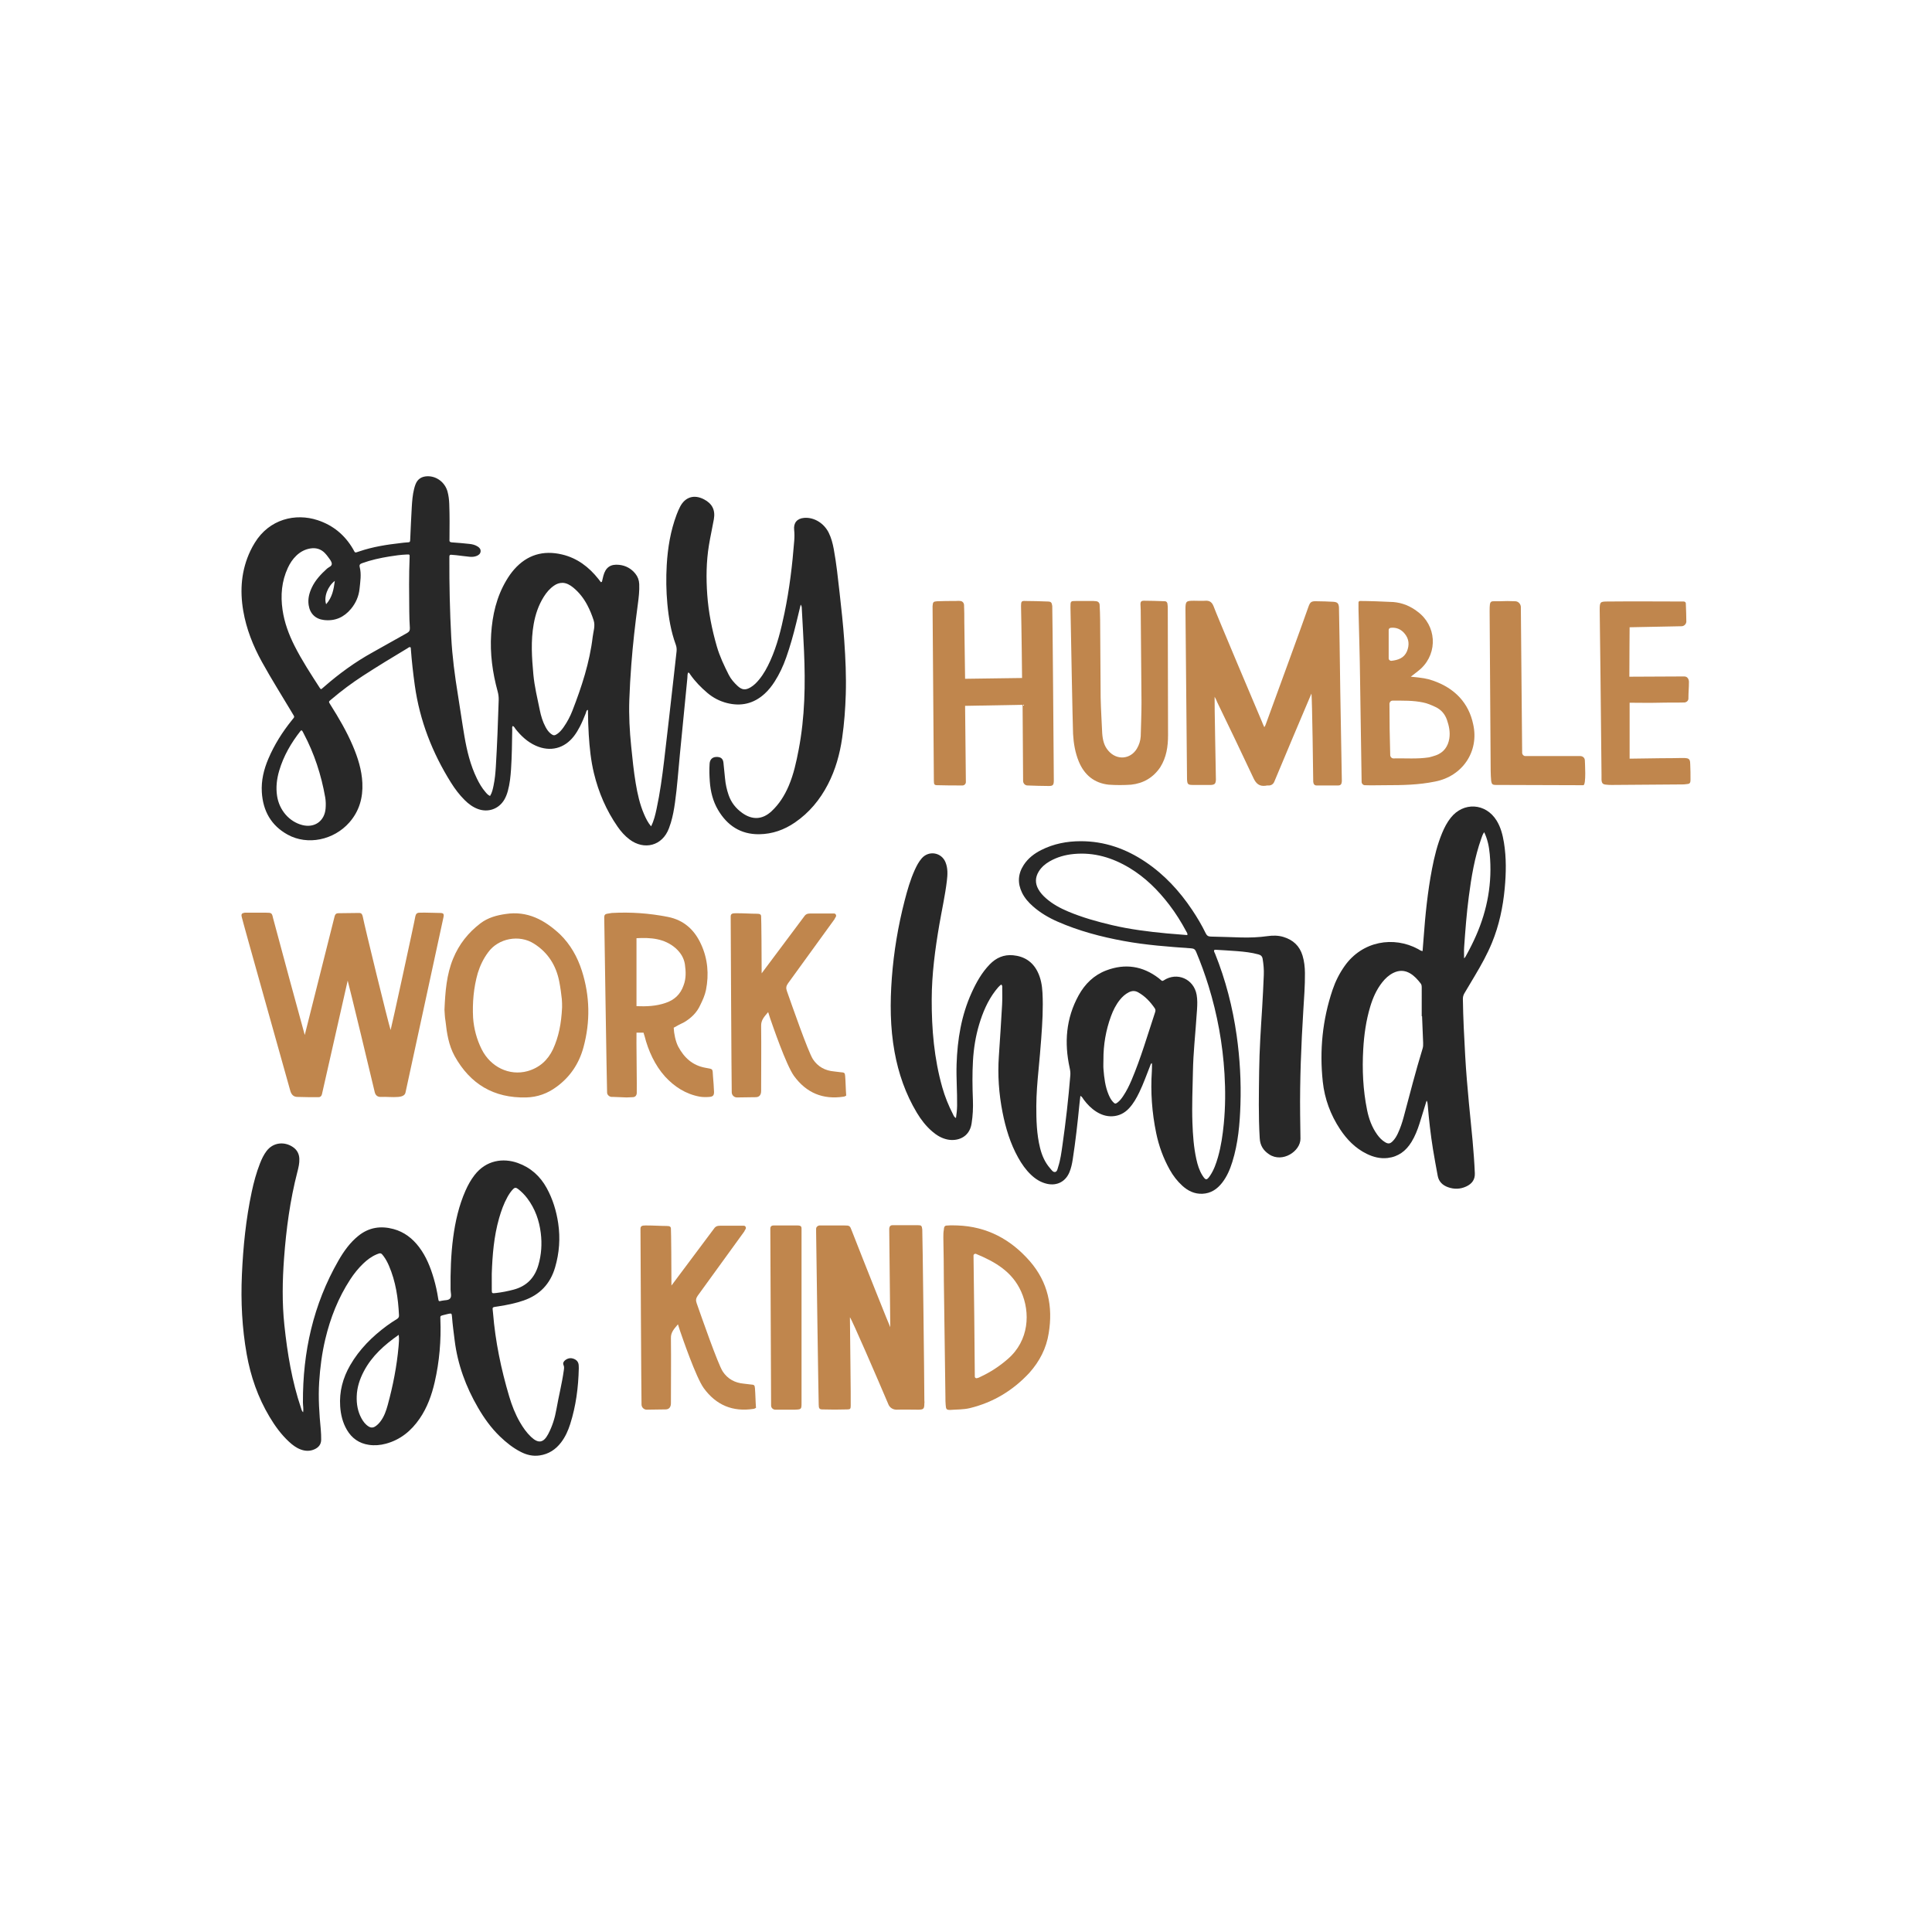 <?xml version="1.0" encoding="utf-8"?>
<!-- Generator: Adobe Illustrator 23.0.1, SVG Export Plug-In . SVG Version: 6.00 Build 0)  -->
<svg version="1.1" id="Calque_1" xmlns="http://www.w3.org/2000/svg" xmlns:xlink="http://www.w3.org/1999/xlink" x="0px" y="0px"
	 viewBox="0 0 432 432" style="enable-background:new 0 0 432 432;" xml:space="preserve">
<style type="text/css">
	.st0{fill:#282828;}
	.st1{fill:#9E1D28;}
	.st2{fill:#036838;}
	.st3{fill:#B07F4F;}
	.st4{fill:#BA2314;}
	.st5{fill:#C58247;}
	.st6{fill:#A1272D;}
	.st7{fill:#C0864D;}
	.st8{fill:#7D95B2;}
	.st9{fill:#BE914C;}
	.st10{fill:#DFEBF2;}
	.st11{fill:#74AAAF;}
	.st12{fill:#E6E6E6;}
	.st13{fill:#354F2C;}
	.st14{fill:#BF9C63;}
	.st15{fill:#362317;}
	.st16{fill:#634E42;}
	.st17{fill:#333333;}
	.st18{fill:#728290;}
	.st19{fill:#C7D2D8;}
	.st20{fill:#C69C6D;}
	.st21{fill:#EB9BAB;}
	.st22{fill:#6595AA;}
	.st23{fill:#9B3947;}
	.st24{fill:#80171B;}
	.st25{fill:#162640;}
	.st26{fill:#CC6C74;}
	.st27{fill:#EBCCCF;}
</style>
<g>
	<g>
		<g>
			<path class="st7" d="M235.636,174.469c0,1.047-0.174,1.28-1.106,1.28c-1.57,0-3.141-0.058-4.77-0.117
				c-0.523,0-0.931-0.408-0.989-0.93c0-0.234-0.117-16.001-0.117-17.105l-12.857,0.232c0,0.523,0.174,16.755,0.174,17.046
				c0,0.408-0.349,0.757-0.757,0.757c-1.92,0-3.781,0-5.644-0.059c-0.64,0-0.755-0.173-0.755-0.989
				c0-2.151-0.291-38.631-0.291-39.037c0.058-0.931,0.174-1.048,1.047-1.107c1.338-0.058,2.735-0.058,4.072-0.058
				c0.35,0,0.699-0.058,1.048,0c0.466,0,0.872,0.408,0.872,0.931c0.059,1.163,0.059,2.503,0.059,3.724
				c0.058,3.957,0.174,12.334,0.174,12.742c4.304-0.058,8.436-0.117,12.74-0.176c0-0.349-0.115-11.054-0.232-16.115
				c0-0.989,0.117-1.163,0.989-1.106c1.629,0,3.258,0.058,4.887,0.117c0.814,0,0.989,0.174,1.106,0.989
				C235.345,136.128,235.636,173.015,235.636,174.469z"/>
			<path class="st7" d="M261.178,164.404c0,2.501-0.35,4.945-1.746,7.156c-1.571,2.327-3.783,3.607-6.517,3.898
				c-1.687,0.115-3.373,0.115-5.002,0c-3.259-0.349-5.469-2.211-6.692-5.178c-0.814-1.978-1.163-4.072-1.28-6.167
				c-0.115-3.083-0.466-21.992-0.581-28.334c0-1.397,0-1.397,1.338-1.397c1.28,0,2.56,0,3.781,0c0.234,0,0.466,0.058,0.699,0.058
				c0.407,0.059,0.64,0.35,0.698,0.699c0.058,1.221,0.117,2.386,0.117,3.49c0.058,5.76,0.058,11.521,0.115,17.339
				c0.059,2.676,0.234,5.351,0.35,8.028c0.115,1.455,0.407,2.792,1.395,3.899c1.862,2.151,4.887,1.919,6.341-0.467
				c0.525-0.872,0.814-1.802,0.874-2.792c0.058-2.501,0.174-5.004,0.174-7.564c-0.058-6.865-0.117-13.787-0.174-20.653
				c0-0.466-0.059-0.931-0.059-1.397c0-0.464,0.234-0.698,0.699-0.698c1.57,0,3.141,0.058,4.712,0.115
				c0.406,0,0.64,0.291,0.64,0.699c0.058,0.291,0.058,0.699,0.058,1.048C261.119,145.554,261.178,154.979,261.178,164.404z"/>
			<path class="st7" d="M300.041,174.703c-0.058,0.64-0.232,0.93-0.872,0.93c-1.571,0-3.2,0-4.772,0
				c-0.464,0-0.698-0.29-0.755-0.814c0-0.058-0.234-19.317-0.408-19.723c-0.174,0.349-7.97,18.85-8.262,19.608
				c-0.232,0.64-0.757,0.989-1.455,0.93c-0.174,0-0.349,0-0.523,0.059c-1.338,0.173-2.095-0.408-2.677-1.629
				c-2.676-5.703-5.41-11.404-8.145-17.048c-0.117-0.349-0.291-0.698-0.581-1.222c-0.059,0.467,0.29,18.328,0.29,18.56
				c-0.058,0.872-0.232,1.106-1.106,1.163c-1.338,0-2.676,0-4.013,0c-1.165,0-1.28-0.173-1.339-1.28
				c0-1.338-0.232-26.646-0.349-37.933c0-1.862,0.117-1.978,1.92-1.978c0.814,0,1.688,0.058,2.56,0
				c0.931-0.058,1.455,0.349,1.803,1.222c0.466,1.395,9.95,23.794,10.822,25.831c0.117,0.349,0.291,0.699,0.523,1.221
				c0.174-0.29,0.291-0.464,0.349-0.698c1.979-5.41,8.321-22.748,9.484-26.122c0.407-1.163,0.64-1.397,1.92-1.339
				c1.221,0,2.443,0.059,3.664,0.118c0.931,0.058,1.222,0.349,1.28,1.28c0.059,1.687,0.234,14.021,0.291,18.616
				C299.809,161.03,300.041,174.527,300.041,174.703z"/>
			<path class="st7" d="M320.868,174.76c-3.666,0.755-7.33,0.813-11.054,0.813c-1.571,0-3.143,0.059-4.712,0
				c-0.35-0.058-0.64-0.349-0.64-0.755c-0.117-7.681-0.234-15.36-0.35-23.097c-0.058-5.12-0.232-10.298-0.349-15.477
				c0-0.407,0-0.989,0-1.514c0-0.232,0.174-0.349,0.349-0.349c1.805,0,5.295,0.117,7.447,0.234c2.037,0.174,3.84,0.931,5.412,2.152
				c4.189,3.083,4.596,9.076,0.814,12.684c-0.698,0.64-1.455,1.162-2.328,1.861c2.503,0.232,3.666,0.408,4.946,0.872
				c4.887,1.687,8.029,5.004,9.018,9.833C330.759,168.069,326.978,173.596,320.868,174.76z M311.095,147.764
				c1.57-0.174,2.85-0.64,3.49-2.095c0.582-1.395,0.523-2.792-0.523-4.015c-0.757-0.93-1.803-1.397-3.026-1.279
				c-0.291,0-0.523,0.231-0.523,0.464c0,1.28,0,5.004,0,6.4C310.512,147.532,310.803,147.764,311.095,147.764z M323.544,160.97
				c-0.464-1.338-1.338-2.327-2.618-2.909c-0.872-0.407-1.803-0.813-2.735-0.989c-2.21-0.464-4.421-0.407-6.807-0.407
				c-0.406,0-0.64,0.291-0.698,0.64c0,3.956,0.058,7.738,0.174,11.636c0.058,0.349,0.349,0.64,0.698,0.64
				c2.735-0.058,5.352,0.174,7.972-0.234c0.523-0.115,1.047-0.291,1.57-0.464c1.746-0.64,2.677-1.979,2.968-3.725
				C324.301,163.707,324.009,162.31,323.544,160.97z"/>
			<path class="st7" d="M354.031,175.573c-0.234,0-0.814,0-1.048,0c-2.035,0-17.686-0.058-18.501-0.058
				c-0.757,0-0.931-0.173-1.048-0.872c-0.058-0.757-0.115-1.512-0.115-2.269c-0.059-5.759-0.174-29.847-0.234-35.723
				c0-2.676,0.174-2.152,2.211-2.211c1.163-0.058,2.327-0.058,3.49,0c0.699,0,1.222,0.582,1.28,1.222
				c0,2.327,0.291,30.777,0.291,32.464c0,0.118,0,0.176,0,0.291c0.059,0.349,0.349,0.64,0.698,0.64h12.276
				c0.582,0,1.048,0.408,1.048,0.989C354.38,170.338,354.729,175.573,354.031,175.573z"/>
			<path class="st7" d="M378,174.295c0,0.872-0.174,0.989-0.989,1.048c-0.349,0.058-0.64,0.058-0.989,0.058
				c-5.178,0.058-10.356,0.058-15.534,0.115c-0.466,0-0.872,0-1.28-0.058c-0.814-0.058-1.047-0.291-1.106-1.106
				c0-0.408,0-0.814,0-1.221c-0.058-7.505-0.174-15.011-0.232-22.458c-0.059-4.77-0.117-9.542-0.174-14.313
				c0-1.802,0.115-1.861,1.861-1.861c4.538-0.059,14.662,0,16.931,0c0.232,0,0.466,0.174,0.466,0.408
				c0.058,1.104,0.115,3.431,0.115,4.13c-0.058,0.523-0.464,0.931-0.989,0.989c-2.095,0.059-11.519,0.232-11.694,0.232
				c0,1.862-0.058,6.285-0.058,11.055c0.232,0,11.868-0.059,12.276-0.059c0.814,0,1.047,0.757,1.047,1.222
				c0,1.395-0.117,2.211-0.117,3.724c0,0.466-0.406,0.814-0.814,0.872c-1.978,0.059-3.898,0-5.818,0.059
				c-2.152,0.058-4.305,0-6.516,0v12.508c1.688,0,6.167-0.115,9.542-0.115c3.432,0,4.015-0.408,4.015,1.453
				C378,172.083,378,173.189,378,174.295z"/>
		</g>
		<g>
			<path class="st0" d="M109.577,177.981c0.469-0.756,0.62-1.552,0.786-2.339c0.296-1.405,0.425-2.834,0.51-4.262
				c0.297-4.942,0.482-9.889,0.636-14.837c0.021-0.662-0.059-1.296-0.233-1.934c-1.15-4.204-1.734-8.474-1.452-12.84
				c0.274-4.247,1.199-8.311,3.404-12.01c0.511-0.858,1.074-1.679,1.736-2.429c2.894-3.283,6.499-4.342,10.715-3.346
				c3.387,0.8,5.999,2.794,8.13,5.479c0.191,0.241,0.375,0.489,0.547,0.714c0.316-0.025,0.272-0.256,0.315-0.419
				c0.087-0.331,0.153-0.667,0.24-0.998c0.499-1.896,1.612-2.681,3.572-2.457c1.454,0.166,2.664,0.83,3.587,1.976
				c0.543,0.674,0.827,1.45,0.863,2.323c0.062,1.502-0.107,2.987-0.307,4.468c-0.606,4.506-1.122,9.019-1.465,13.554
				c-0.198,2.609-0.351,5.219-0.443,7.833c-0.123,3.491,0.062,6.972,0.418,10.445c0.282,2.754,0.553,5.509,1.011,8.242
				c0.397,2.367,0.907,4.706,1.868,6.92c0.405,0.933,0.847,1.852,1.57,2.711c0.653-1.297,0.943-2.598,1.224-3.896
				c0.763-3.532,1.248-7.111,1.678-10.694c0.764-6.366,1.465-12.739,2.19-19.11c0.204-1.794,0.397-3.589,0.601-5.384
				c0.061-0.535,0.011-1.039-0.177-1.555c-1.076-2.945-1.591-6.007-1.878-9.119c-0.267-2.891-0.307-5.787-0.14-8.681
				c0.222-3.838,0.846-7.608,2.198-11.229c0.228-0.611,0.485-1.216,0.785-1.795c1.137-2.191,3.139-2.804,5.34-1.661
				c1.847,0.959,2.58,2.404,2.211,4.474c-0.344,1.93-0.78,3.844-1.096,5.777c-0.602,3.675-0.642,7.376-0.378,11.085
				c0.28,3.93,1.048,7.771,2.139,11.547c0.642,2.22,1.632,4.306,2.671,6.361c0.48,0.95,1.187,1.756,1.965,2.479
				c1.007,0.934,1.79,0.994,2.956,0.291c0.73-0.441,1.317-1.041,1.854-1.693c1.059-1.284,1.837-2.734,2.518-4.244
				c1.533-3.401,2.41-6.996,3.164-10.628c1.109-5.343,1.76-10.748,2.182-16.184c0.063-0.808,0.072-1.618-0.016-2.426
				c-0.172-1.577,0.646-2.56,2.238-2.69c2.197-0.179,4.433,1.173,5.497,3.336c0.568,1.155,0.89,2.39,1.121,3.648
				c0.592,3.217,0.934,6.469,1.298,9.716c0.402,3.589,0.802,7.179,1.051,10.783c0.275,3.978,0.458,7.957,0.336,11.948
				c-0.1,3.272-0.342,6.527-0.808,9.767c-0.523,3.633-1.497,7.129-3.189,10.396c-1.776,3.429-4.179,6.334-7.386,8.527
				c-2.395,1.638-5.033,2.576-7.956,2.616c-4.186,0.058-7.189-1.969-9.238-5.461c-1.128-1.922-1.665-4.074-1.825-6.318
				c-0.095-1.34-0.137-2.674-0.046-4.011c0.07-1.015,0.718-1.553,1.743-1.491c0.817,0.049,1.253,0.438,1.347,1.258
				c0.134,1.175,0.253,2.351,0.358,3.529c0.114,1.278,0.383,2.519,0.803,3.731c0.58,1.678,1.624,2.994,3.062,4.018
				c2.251,1.603,4.514,1.487,6.534-0.393c1.714-1.595,2.929-3.539,3.844-5.683c1.108-2.596,1.694-5.331,2.222-8.085
				c1.4-7.297,1.523-14.664,1.197-22.054c-0.136-3.08-0.315-6.158-0.482-9.237c-0.02-0.36,0.038-0.744-0.26-1.148
				c-0.346,1.434-0.671,2.79-1.003,4.146c-0.636,2.602-1.355,5.179-2.247,7.706c-0.665,1.886-1.503,3.689-2.584,5.375
				c-0.642,1.001-1.373,1.929-2.256,2.728c-2.433,2.202-5.252,2.856-8.414,2.049c-1.623-0.414-3.081-1.174-4.36-2.257
				c-1.43-1.212-2.733-2.547-3.813-4.089c-0.121-0.172-0.192-0.395-0.476-0.485c-0.211,0.395-0.147,0.836-0.188,1.253
				c-0.561,5.699-1.112,11.4-1.677,17.099c-0.356,3.591-0.587,7.194-1.094,10.769c-0.214,1.511-0.476,3.013-0.923,4.476
				c-0.127,0.416-0.269,0.829-0.421,1.237c-1.48,3.982-5.555,4.957-8.813,2.506c-1.057-0.795-1.92-1.772-2.67-2.853
				c-2.533-3.65-4.257-7.659-5.297-11.971c-0.682-2.825-0.977-5.7-1.155-8.594c-0.107-1.742-0.164-3.484-0.175-5.228
				c-0.001-0.111,0.041-0.242-0.106-0.338c-0.288,0.183-0.293,0.525-0.401,0.796c-0.403,1.013-0.817,2.02-1.32,2.988
				c-0.374,0.72-0.79,1.413-1.282,2.059c-2.148,2.816-5.334,3.625-8.572,2.172c-1.837-0.824-3.262-2.151-4.498-3.707
				c-0.189-0.237-0.298-0.55-0.616-0.696c-0.251,0.227-0.137,0.524-0.141,0.781c-0.046,2.958-0.07,5.917-0.266,8.87
				c-0.11,1.646-0.277,3.289-0.718,4.888c-0.183,0.663-0.421,1.303-0.766,1.9c-1.216,2.1-3.591,2.964-5.88,2.139
				c-1.167-0.421-2.134-1.146-3.004-2.01c-1.177-1.169-2.172-2.485-3.051-3.887c-4.186-6.68-6.994-13.873-8.094-21.708
				c-0.381-2.714-0.685-5.435-0.889-8.168c-0.011-0.147,0.021-0.31-0.123-0.436c-0.273-0.055-0.455,0.15-0.658,0.272
				c-3.339,2.001-6.665,4.022-9.931,6.141c-2.459,1.596-4.805,3.344-7.037,5.244c-0.659,0.561-0.711,0.465-0.206,1.265
				c1.848,2.924,3.594,5.905,4.956,9.094c1.144,2.677,2.021,5.428,2.156,8.363c0.152,3.303-0.691,6.296-2.907,8.817
				c-3.485,3.964-9.349,5.169-13.772,2.746c-3.724-2.04-5.55-5.324-5.801-9.514c-0.156-2.604,0.445-5.071,1.455-7.451
				c1.335-3.147,3.145-6.008,5.285-8.665c0.637-0.791,0.634-0.609,0.097-1.512c-2.276-3.827-4.661-7.589-6.812-11.489
				c-1.982-3.594-3.487-7.365-4.181-11.434c-0.79-4.63-0.434-9.121,1.597-13.41c0.292-0.618,0.628-1.218,0.985-1.801
				c3.258-5.322,9.123-6.675,14.051-5.053c3.466,1.141,6.088,3.32,7.921,6.461c0.514,0.881,0.273,0.903,1.414,0.514
				c2.994-1.022,6.095-1.506,9.224-1.858c0.464-0.052,0.928-0.123,1.393-0.142c0.751-0.03,0.722-0.071,0.757-0.84
				c0.106-2.333,0.201-4.667,0.339-6.999c0.082-1.397,0.187-2.797,0.531-4.163c0.083-0.331,0.183-0.66,0.305-0.978
				c0.468-1.222,1.4-1.785,2.672-1.816c2.051-0.05,3.924,1.375,4.486,3.421c0.248,0.903,0.354,1.832,0.39,2.769
				c0.098,2.585,0.076,5.17,0.051,7.755c-0.006,0.605-0.11,0.808,0.728,0.854c1.242,0.069,2.481,0.207,3.72,0.329
				c0.656,0.064,1.29,0.221,1.854,0.582c0.385,0.246,0.681,0.572,0.658,1.058c-0.025,0.53-0.382,0.832-0.835,1.029
				c-0.528,0.23-1.092,0.26-1.651,0.205c-0.991-0.097-1.978-0.236-2.967-0.35c-0.371-0.043-0.744-0.067-1.116-0.096
				c-0.266-0.021-0.412,0.095-0.413,0.372c0,0.156-0.004,0.311-0.005,0.467c-0.026,5.857,0.105,11.711,0.416,17.56
				c0.231,4.356,0.801,8.677,1.504,12.981c0.496,3.039,0.916,6.09,1.435,9.125c0.562,3.288,1.331,6.525,2.811,9.548
				c0.522,1.067,1.111,2.09,1.892,2.991C108.816,177.416,109.083,177.769,109.577,177.981z M71.76,154.106
				c0.085-0.041,0.149-0.057,0.195-0.096c0.192-0.159,0.379-0.323,0.567-0.487c3.343-2.915,6.91-5.513,10.801-7.658
				c2.563-1.413,5.093-2.885,7.656-4.298c0.503-0.277,0.706-0.585,0.667-1.166c-0.083-1.211-0.118-2.427-0.13-3.641
				c-0.042-4.049-0.091-8.098,0.076-12.146c0.027-0.659,0.016-0.654-0.679-0.624c-1.309,0.056-2.604,0.234-3.894,0.447
				c-2.06,0.339-4.095,0.781-6.063,1.497c-0.445,0.162-0.652,0.348-0.519,0.874c0.403,1.607,0.123,3.231-0.039,4.833
				c-0.169,1.668-0.829,3.196-1.91,4.497c-1.561,1.88-3.556,2.781-6.02,2.501c-1.94-0.221-3.163-1.427-3.452-3.349
				c-0.207-1.378,0.123-2.659,0.697-3.89c0.793-1.7,2.057-3.024,3.427-4.269c0.375-0.34,1.071-0.5,1.048-1.075
				c-0.021-0.5-0.421-0.957-0.728-1.388c-0.252-0.354-0.521-0.702-0.825-1.011c-0.896-0.912-2-1.226-3.249-1.02
				c-1.202,0.199-2.233,0.754-3.113,1.591c-0.824,0.784-1.434,1.717-1.91,2.744c-1.395,3.01-1.654,6.165-1.182,9.407
				c0.412,2.833,1.394,5.48,2.677,8.025c1.658,3.288,3.678,6.358,5.668,9.446C71.588,153.948,71.685,154.025,71.76,154.106z
				 M125.819,130.325c-0.768-0.008-1.363,0.232-1.916,0.609c-0.969,0.662-1.707,1.536-2.323,2.521
				c-1.172,1.873-1.861,3.926-2.246,6.087c-0.667,3.747-0.42,7.505-0.074,11.257c0.249,2.699,0.899,5.333,1.438,7.982
				c0.267,1.312,0.651,2.594,1.292,3.784c0.313,0.58,0.679,1.119,1.209,1.523c0.53,0.405,0.805,0.421,1.352,0.055
				c0.604-0.404,1.062-0.956,1.474-1.545c0.806-1.153,1.465-2.392,1.972-3.698c2.072-5.344,3.853-10.777,4.532-16.5
				c0.144-1.216,0.612-2.442,0.214-3.683c-0.38-1.184-0.849-2.34-1.434-3.441c-0.796-1.5-1.822-2.822-3.14-3.901
				C127.462,130.796,126.678,130.361,125.819,130.325z M67.421,163.284c-0.111,0.074-0.175,0.097-0.21,0.142
				c-2.116,2.69-3.814,5.61-4.784,8.911c-0.54,1.837-0.764,3.707-0.473,5.627c0.481,3.181,2.71,5.773,5.659,6.524
				c2.724,0.694,4.963-0.896,5.191-3.699c0.068-0.839,0.056-1.683-0.09-2.514c-0.878-4.999-2.433-9.772-4.813-14.265
				C67.773,163.767,67.686,163.492,67.421,163.284z M72.925,135.107c1.36-1.525,1.69-3.299,1.943-5.224
				C73.269,131.1,72.366,133.477,72.925,135.107z"/>
		</g>
	</g>
	<g>
		<g>
			<path class="st7" d="M169.044,314.8c-0.234,0.117-0.408,0.232-0.582,0.232c-4.596,0.699-8.319-0.813-11.111-4.653
				c-1.746-2.443-4.772-11.287-5.295-12.8c-0.117-0.466-0.291-0.814-0.466-1.455c-0.814,0.989-1.629,1.744-1.571,3.141
				c0.059,4.946,0,9.542,0,14.486c0,0.816-0.349,1.398-1.221,1.398c-1.571,0-2.618,0.058-4.189,0.058
				c-0.64,0-1.163-0.525-1.163-1.165c-0.059-2.384-0.234-38.224-0.234-39.271c0-0.64,0.349-0.755,1.163-0.755
				c1.92,0,3.317,0.115,4.655,0.115c0.699,0,0.989,0.115,0.989,0.64c0.059,0.698,0.117,9.018,0.117,12.683
				c0.349-0.464,8.959-11.985,9.658-12.916c0.466-0.522,0.989-0.464,1.861-0.464c1.862,0,2.677,0,4.538,0c0.059,0,0.117,0,0.117,0
				c0.407,0,0.582,0.464,0.407,0.755c-0.115,0.176-0.232,0.349-0.29,0.525c-3.375,4.653-7.041,9.716-10.415,14.369
				c-0.407,0.582-0.466,1.048-0.232,1.687c1.106,3.143,4.712,13.499,5.818,15.244c1.106,1.688,2.735,2.559,4.712,2.735
				c0.466,0.058,0.989,0.115,1.455,0.174c0.872,0.058,0.989,0.117,1.047,0.872C168.927,311.891,168.927,313.346,169.044,314.8z"/>
			<path class="st7" d="M179.226,274.83c0,0.698,0,26.764,0,38.749c0,1.571,0,1.571-1.571,1.629c-1.28,0-2.56,0-3.84,0
				c-0.174,0-0.349,0-0.523,0c-0.523-0.058-0.872-0.466-0.872-0.931c-0.059-13.091-0.117-26.705-0.174-39.562
				c0-0.698,0.581-0.698,0.755-0.698c1.746,0,2.851,0,4.306,0S179.283,273.899,179.226,274.83z"/>
			<path class="st7" d="M206.686,313.811c0,1.221-0.174,1.397-1.395,1.397c-1.629,0-3.2-0.058-4.829,0
				c-0.814,0-1.514-0.466-1.803-1.165c-2.619-6.167-8.262-19.199-8.612-19.49c0,1.514,0.234,18.968,0.176,19.781
				c0,0.698-0.117,0.816-0.814,0.816c-1.862,0.058-3.666,0.058-5.528,0c-0.64,0-0.814-0.234-0.814-1.048
				c-0.058-1.28-0.523-33.977-0.581-38.632c0-0.232,0-0.406,0-0.698c0-0.407,0.349-0.698,0.698-0.755c0.757,0,1.397,0,2.095,0
				c1.163,0,2.327,0,3.491,0c1.221,0,1.279,0.058,1.687,1.162c2.677,6.866,8.553,21.586,8.61,21.586
				c0-0.291-0.232-21.352-0.232-22.05c0.058-0.467,0.232-0.757,0.755-0.757c1.862,0,3.783,0,5.644,0c0.814,0,0.874,0.117,0.989,0.93
				c0.059,0.408,0.466,34.211,0.466,38.283C206.686,313.346,206.745,313.579,206.686,313.811z"/>
			<path class="st7" d="M234.495,298.103c-0.523,3.375-2.035,6.284-4.304,8.842c-3.666,3.957-8.087,6.634-13.324,7.914
				c-1.455,0.349-2.967,0.291-4.421,0.406c-0.814,0-0.931-0.174-0.989-1.106c-0.058-0.581-0.058-1.163-0.058-1.746
				c-0.117-8.609-0.234-17.278-0.35-25.89c0-3.258-0.058-6.573-0.115-9.831c0-0.582,0-1.165,0.115-1.746
				c0.059-0.814,0.234-0.93,1.048-0.93c0.64-0.059,1.28,0,1.978,0c6.575,0.231,11.927,3.082,16.232,8.028
				C234.32,286.7,235.484,292.11,234.495,298.103z M228.328,288.793c-1.978-4.421-5.759-6.631-10.123-8.436
				c-0.234-0.058-0.525,0.117-0.525,0.349c0.117,9.135,0.234,18.152,0.291,27.113c0,0.234,0.234,0.406,0.466,0.349
				c0.291-0.058,0.582-0.174,0.757-0.291c2.269-1.047,4.304-2.384,6.167-4.013C230.131,299.732,230.423,293.449,228.328,288.793z"/>
		</g>
		<path class="st0" d="M67.784,315.792c0.111-0.806-0.045-1.516-0.049-2.229c-0.051-11.234,2.306-21.869,7.933-31.678
			c1.197-2.086,2.579-4.04,4.487-5.569c2.355-1.888,4.997-2.266,7.838-1.498c2.374,0.642,4.226,2.073,5.7,4.013
			c1.609,2.117,2.567,4.541,3.304,7.065c0.419,1.435,0.741,2.894,0.968,4.372c0.113,0.734,0.124,0.755,0.799,0.584
			c0.655-0.166,1.524-0.028,1.913-0.553c0.356-0.48,0.082-1.267,0.074-1.918c-0.047-3.896,0.064-7.785,0.576-11.652
			c0.48-3.623,1.283-7.164,2.771-10.524c0.544-1.228,1.191-2.395,2.016-3.461c2.588-3.347,6.385-3.862,9.64-2.71
			c2.871,1.016,5.027,2.941,6.493,5.618c1.346,2.458,2.155,5.1,2.566,7.86c0.497,3.341,0.257,6.642-0.694,9.887
			c-1.077,3.674-3.415,6.142-7.04,7.395c-1.832,0.633-3.719,1.01-5.629,1.305c-1.592,0.246-1.322,0.064-1.206,1.504
			c0.513,6.356,1.807,12.56,3.621,18.662c0.595,2.003,1.351,3.945,2.404,5.761c0.69,1.191,1.471,2.315,2.476,3.263
			c1.629,1.536,2.779,1.359,3.823-0.607c0.927-1.747,1.511-3.625,1.848-5.562c0.502-2.882,1.236-5.719,1.64-8.619
			c0.06-0.431,0.154-0.829-0.047-1.271c-0.208-0.457,0.041-0.851,0.421-1.13c0.598-0.439,1.251-0.527,1.942-0.236
			c0.673,0.283,1.017,0.792,1.033,1.522c0.004,0.187,0.021,0.374,0.017,0.56c-0.095,4.253-0.632,8.438-1.931,12.504
			c-0.467,1.463-1.091,2.849-2.028,4.078c-1.224,1.604-2.798,2.625-4.822,2.917c-1.478,0.214-2.849-0.115-4.153-0.776
			c-1.767-0.895-3.297-2.119-4.715-3.487c-1.966-1.896-3.535-4.096-4.901-6.451c-2.702-4.657-4.534-9.612-5.203-14.979
			c-0.219-1.761-0.462-3.518-0.596-5.288c-0.062-0.826-0.096-0.836-0.9-0.665c-0.365,0.077-0.727,0.171-1.087,0.27
			c-0.645,0.178-0.645,0.182-0.617,0.888c0.188,4.754-0.202,9.46-1.271,14.096c-0.668,2.896-1.661,5.676-3.363,8.154
			c-1.877,2.733-4.299,4.732-7.556,5.609c-1.251,0.337-2.522,0.442-3.796,0.254c-2.168-0.319-3.808-1.46-4.915-3.352
			c-0.947-1.619-1.375-3.392-1.502-5.247c-0.225-3.304,0.591-6.356,2.237-9.206c2.062-3.571,4.918-6.406,8.208-8.833
			c0.726-0.535,1.487-1.025,2.253-1.502c0.33-0.205,0.473-0.431,0.454-0.827c-0.185-3.816-0.725-7.559-2.256-11.101
			c-0.322-0.746-0.702-1.459-1.185-2.113c-0.55-0.747-0.681-0.786-1.565-0.41c-1.132,0.482-2.103,1.206-2.985,2.053
			c-1.106,1.062-2.061,2.25-2.898,3.532c-2.687,4.112-4.459,8.61-5.59,13.371c-0.749,3.155-1.167,6.356-1.371,9.596
			c-0.224,3.557,0.018,7.086,0.359,10.619c0.072,0.742,0.083,1.492,0.087,2.238c0.006,1.057-0.555,1.753-1.485,2.173
			c-1.019,0.46-2.051,0.431-3.089,0.046c-1.015-0.375-1.849-1.018-2.63-1.742c-1.752-1.625-3.138-3.541-4.353-5.58
			c-2.58-4.327-4.21-9.011-5.09-13.958c-1.046-5.882-1.339-11.819-1.078-17.775c0.273-6.225,0.896-12.418,2.191-18.526
			c0.459-2.163,1.037-4.294,1.843-6.358c0.386-0.989,0.833-1.946,1.48-2.797c1.506-1.98,4.027-2.168,5.912-0.873
			c0.909,0.624,1.371,1.499,1.418,2.602c0.042,1.012-0.193,1.987-0.441,2.946c-1.634,6.322-2.493,12.757-2.975,19.258
			c-0.372,5.012-0.462,10.022,0.07,15.02c0.669,6.291,1.688,12.522,3.729,18.541C67.414,315.151,67.448,315.475,67.784,315.792z
			 M109.96,284.785c0,1.183-0.007,2.367,0.002,3.55c0.007,0.89,0.017,0.891,0.95,0.786c1.332-0.151,2.64-0.413,3.937-0.757
			c2.915-0.774,4.71-2.643,5.539-5.512c0.676-2.338,0.829-4.714,0.534-7.118c-0.347-2.83-1.269-5.448-2.993-7.75
			c-0.619-0.827-1.338-1.555-2.165-2.18c-0.403-0.305-0.715-0.257-1.051,0.097c-0.497,0.525-0.894,1.117-1.242,1.745
			c-0.835,1.506-1.406,3.116-1.878,4.766C110.438,276.457,110.108,280.608,109.96,284.785z M89.16,298.471
			c-3.237,2.266-5.998,4.733-7.789,8.125c-0.925,1.751-1.54,3.597-1.608,5.6c-0.059,1.742,0.218,3.411,1.064,4.954
			c0.392,0.716,0.877,1.358,1.582,1.806c0.499,0.317,0.988,0.322,1.487,0.002c0.452-0.29,0.82-0.662,1.145-1.085
			c0.854-1.109,1.299-2.408,1.66-3.728c1.174-4.297,2.029-8.657,2.423-13.098C89.194,300.253,89.271,299.448,89.16,298.471z"/>
	</g>
	<g>
		<g>
			<path class="st7" d="M99.154,205.131c-0.757,3.607-8.378,38.631-8.495,39.213c-0.174,0.698-0.989,0.872-1.571,0.931
				c-1.338,0.115-2.618-0.059-4.013,0c-0.64,0-1.106-0.349-1.28-1.048c-0.174-0.872-5.877-24.493-6.052-24.959
				c-0.115,0.466-5.701,25.191-5.759,25.425c-0.117,0.407-0.349,0.64-0.757,0.64c-1.571,0-3.141,0-4.712-0.058
				c-0.931,0-1.397-0.582-1.629-1.456c-1.338-4.829-10.705-38.048-10.822-38.748c-0.174-0.698,0-0.872,0.64-0.989
				c0.466,0,0.931,0,1.397,0c1.163,0,2.269,0,3.432,0s1.28,0.059,1.512,1.163c0.814,3.143,6.924,25.657,7.098,26.182
				c0.117-0.525,6.633-26.356,6.69-26.588c0.117-0.408,0.35-0.64,0.757-0.64c1.571,0,3.141-0.058,4.712-0.058
				c0.582,0,0.699,0.349,0.814,0.813c0.408,2.154,5.644,23.564,6.226,25.367c0.115-0.232,5.468-24.785,5.527-25.425
				c0.117-0.523,0.349-0.814,0.931-0.814c1.395-0.059,3.141,0.059,4.538,0.059C99.154,204.142,99.329,204.315,99.154,205.131z"/>
			<path class="st7" d="M130.455,234.22c-0.989,3.608-2.967,6.575-5.993,8.786c-2.035,1.512-4.304,2.327-6.807,2.384
				c-7.214,0.176-12.508-2.967-16-9.25c-1.338-2.443-1.746-5.119-2.035-7.796c-0.174-0.931-0.174-1.861-0.234-2.56
				c0.174-4.072,0.466-7.855,1.92-11.404c1.338-3.258,3.375-5.818,6.109-7.911c1.687-1.28,3.607-1.805,5.644-2.095
				c4.887-0.757,8.727,1.338,12.16,4.538c2.327,2.269,3.898,5.061,4.887,8.145C131.909,222.701,132.026,228.461,130.455,234.22z
				 M125.625,223.398c-0.115-1.047-0.29-2.501-0.581-3.956c-0.699-3.549-2.503-6.458-5.644-8.436
				c-3.258-2.095-7.97-1.222-10.239,1.92c-1.048,1.395-1.805,2.967-2.328,4.653c-0.93,3.258-1.221,6.634-1.047,10.007
				c0.174,2.445,0.814,4.829,1.92,7.041c1.978,3.956,6.167,5.993,10.239,4.887c2.676-0.757,4.538-2.443,5.701-4.887
				c1.28-2.794,1.862-5.703,2.037-9.367C125.684,224.621,125.684,224.038,125.625,223.398z"/>
			<path class="st7" d="M159.66,244.168c0,0.758-0.234,1.048-1.048,1.107c-0.698,0.058-1.455,0.058-2.152-0.059
				c-3.141-0.581-5.644-2.21-7.738-4.479c-2.269-2.503-3.781-5.818-4.596-9.076c-0.058-0.234-0.174-0.467-0.232-0.758h-1.571
				c-0.059,0.931,0.117,12.684,0.058,13.556c-0.058,0.525-0.349,0.874-0.931,0.874c-0.464,0-0.872,0.058-1.338,0.058
				c-0.931-0.058-1.92-0.058-2.909-0.115c-0.174,0-0.291,0-0.466,0c-0.523-0.059-0.989-0.467-0.989-0.989
				c-0.058-0.582-0.64-38.983-0.64-39.215c0-0.466,0.234-0.698,0.64-0.757c0.349-0.058,0.699-0.115,1.048-0.173
				c4.247-0.234,8.377,0.058,12.508,0.872c3.607,0.698,5.993,2.909,7.447,6.108c1.512,3.258,1.803,6.749,1.106,10.241
				c-0.234,1.163-0.757,2.327-1.28,3.373c-0.757,1.688-2.037,2.909-3.607,3.84c-0.757,0.349-1.514,0.757-2.328,1.222
				c0.059,1.338,0.408,3.024,0.989,4.189c1.339,2.501,3.2,4.247,6.109,4.77c1.746,0.35,1.571,0.059,1.687,1.92
				C159.544,241.842,159.603,243.006,159.66,244.168z M152.853,220.316c0.581-1.514,0.523-3.085,0.291-4.714
				c-0.234-1.455-0.989-2.618-2.095-3.607c-2.503-2.154-5.527-2.386-8.727-2.211v15.185c2.269,0.117,4.421,0,6.458-0.698
				C150.759,223.632,152.156,222.352,152.853,220.316z"/>
			<path class="st7" d="M189.215,244.984c-0.234,0.115-0.408,0.232-0.582,0.232c-4.596,0.699-8.319-0.814-11.111-4.655
				c-1.746-2.442-4.772-11.287-5.295-12.798c-0.117-0.467-0.291-0.816-0.466-1.456c-0.814,0.989-1.629,1.746-1.571,3.143
				c0.059,4.945,0,9.54,0,14.486c0,0.814-0.349,1.397-1.221,1.397c-1.571,0-2.618,0.058-4.189,0.058
				c-0.64,0-1.163-0.523-1.163-1.163c-0.059-2.386-0.234-38.224-0.234-39.272c0-0.64,0.349-0.755,1.163-0.755
				c1.92,0,3.317,0.115,4.655,0.115c0.699,0,0.989,0.117,0.989,0.64c0.059,0.699,0.117,9.018,0.117,12.684
				c0.349-0.466,8.959-11.985,9.658-12.916c0.466-0.523,0.989-0.466,1.861-0.466c1.863,0,2.677,0,4.538,0c0.059,0,0.117,0,0.117,0
				c0.407,0,0.582,0.466,0.407,0.757c-0.115,0.174-0.232,0.349-0.29,0.523c-3.375,4.655-7.041,9.716-10.415,14.371
				c-0.407,0.581-0.466,1.048-0.232,1.687c1.106,3.141,4.712,13.497,5.818,15.244c1.106,1.687,2.735,2.559,4.712,2.733
				c0.466,0.058,0.989,0.117,1.455,0.176c0.872,0.058,0.989,0.115,1.047,0.872C189.098,242.075,189.098,243.528,189.215,244.984z"/>
		</g>
		<g>
			<path class="st0" d="M271.478,212.48c-0.085,0.281,0.116,0.516,0.215,0.764c2.366,5.893,3.936,11.992,4.825,18.277
				c0.726,5.131,1.015,10.287,0.848,15.459c-0.14,4.329-0.513,8.642-1.812,12.815c-0.521,1.674-1.197,3.277-2.285,4.673
				c-1.124,1.441-2.54,2.385-4.419,2.461c-1.752,0.071-3.212-0.638-4.477-1.79c-1.137-1.036-2.066-2.246-2.815-3.587
				c-1.437-2.572-2.435-5.296-3.032-8.194c-0.942-4.575-1.281-9.178-0.97-13.834c0.035-0.528,0.025-1.058,0.032-1.588
				c0.001-0.057-0.026-0.114-0.053-0.221c-0.253,0.148-0.282,0.404-0.367,0.62c-0.777,1.969-1.483,3.966-2.402,5.876
				c-0.623,1.295-1.321,2.541-2.308,3.605c-1.024,1.104-2.284,1.726-3.784,1.787c-1.28,0.052-2.455-0.343-3.533-1.026
				c-1.12-0.71-2.028-1.641-2.817-2.699c-0.199-0.267-0.32-0.604-0.745-0.847c-0.076,0.651-0.154,1.248-0.213,1.847
				c-0.407,4.152-0.868,8.298-1.508,12.422c-0.148,0.955-0.353,1.898-0.722,2.796c-0.86,2.098-2.767,3.103-4.98,2.618
				c-1.41-0.309-2.585-1.049-3.62-2.031c-1.164-1.104-2.068-2.404-2.848-3.797c-1.785-3.187-2.822-6.634-3.523-10.193
				c-0.816-4.144-1.105-8.323-0.817-12.542c0.261-3.819,0.508-7.639,0.723-11.461c0.072-1.273,0.032-2.553,0.029-3.83
				c-0.001-0.234,0.065-0.505-0.235-0.717c-0.51,0.391-0.92,0.893-1.313,1.409c-1.723,2.263-2.807,4.839-3.615,7.537
				c-0.788,2.633-1.216,5.327-1.376,8.075c-0.171,2.927-0.129,5.849-0.016,8.774c0.068,1.777-0.017,3.547-0.298,5.307
				c-0.507,3.185-3.279,3.984-5.378,3.556c-1.32-0.269-2.428-0.943-3.432-1.81c-1.382-1.192-2.485-2.611-3.421-4.172
				c-2.529-4.216-4.113-8.777-4.988-13.599c-0.997-5.492-1.025-11.018-0.611-16.565c0.436-5.852,1.401-11.613,2.868-17.291
				c0.6-2.32,1.257-4.626,2.248-6.819c0.424-0.939,0.897-1.851,1.581-2.633c1.564-1.788,4.376-1.333,5.291,0.863
				c0.572,1.374,0.483,2.812,0.311,4.238c-0.396,3.276-1.122,6.496-1.68,9.745c-0.95,5.529-1.687,11.087-1.704,16.703
				c-0.02,6.649,0.54,13.243,2.365,19.678c0.588,2.074,1.391,4.061,2.376,5.976c0.15,0.292,0.235,0.645,0.685,0.874
				c0.151-0.961,0.241-1.877,0.253-2.802c0.041-3.083-0.217-6.163-0.115-9.247c0.183-5.518,1.057-10.895,3.36-15.966
				c1.047-2.306,2.272-4.503,4.057-6.342c1.428-1.471,3.143-2.225,5.204-2.034c2.476,0.23,4.353,1.414,5.48,3.663
				c0.737,1.472,1.013,3.075,1.1,4.698c0.185,3.427-0.026,6.846-0.279,10.264c-0.172,2.328-0.375,4.653-0.599,6.976
				c-0.26,2.697-0.488,5.397-0.499,8.109c-0.012,3.148,0.078,6.291,0.838,9.369c0.415,1.68,1.09,3.247,2.25,4.563
				c0.322,0.365,0.656,0.934,1.161,0.811c0.434-0.106,0.511-0.741,0.652-1.176c0.503-1.547,0.708-3.158,0.937-4.759
				c0.745-5.21,1.343-10.437,1.768-15.683c0.046-0.57-0.028-1.104-0.149-1.658c-1.236-5.636-0.822-11.083,2.005-16.21
				c1.411-2.56,3.422-4.533,6.186-5.58c4.204-1.593,8.129-1.004,11.714,1.734c0.198,0.151,0.389,0.313,0.571,0.482
				c0.193,0.18,0.339,0.155,0.564,0.008c2.98-1.952,6.711-0.317,7.348,3.202c0.202,1.116,0.162,2.239,0.089,3.354
				c-0.168,2.578-0.389,5.152-0.592,7.727c-0.159,2.017-0.282,4.037-0.321,6.06c-0.075,3.83-0.252,7.662-0.114,11.491
				c0.099,2.733,0.286,5.472,0.879,8.156c0.283,1.279,0.656,2.533,1.373,3.652c0.71,1.108,0.953,1.119,1.68,0.049
				c0.868-1.278,1.371-2.72,1.79-4.191c0.693-2.434,1.049-4.929,1.294-7.441c0.363-3.729,0.381-7.469,0.155-11.2
				c-0.403-6.673-1.594-13.213-3.567-19.607c-0.799-2.589-1.726-5.131-2.773-7.631c-0.216-0.515-0.48-0.738-1.08-0.78
				c-5.061-0.357-10.124-0.725-15.123-1.647c-5.064-0.933-10.021-2.24-14.751-4.312c-2.006-0.879-3.884-1.976-5.535-3.433
				c-0.989-0.873-1.855-1.849-2.438-3.043c-1.044-2.136-0.923-4.218,0.373-6.21c0.978-1.502,2.36-2.556,3.941-3.351
				c2.752-1.385,5.69-1.952,8.757-1.961c5.349-0.016,10.151,1.684,14.542,4.64c4.22,2.84,7.602,6.509,10.419,10.719
				c1.126,1.684,2.162,3.424,3.044,5.248c0.252,0.522,0.582,0.71,1.152,0.721c2.242,0.041,4.482,0.136,6.724,0.196
				c1.995,0.054,3.983-0.023,5.964-0.301c1.177-0.165,2.36-0.165,3.519,0.184c2.153,0.649,3.626,1.994,4.283,4.175
				c0.381,1.263,0.522,2.56,0.535,3.873c0.028,2.836-0.195,5.663-0.369,8.49c-0.473,7.71-0.789,15.424-0.704,23.151
				c0.02,1.805,0.058,3.61,0.072,5.414c0.022,2.807-4.014,5.487-6.988,3.52c-1.342-0.887-2.024-2.006-2.121-3.603
				c-0.303-5.011-0.186-10.025-0.126-15.037c0.056-4.733,0.376-9.455,0.673-14.178c0.153-2.423,0.259-4.85,0.364-7.276
				c0.053-1.216-0.058-2.422-0.257-3.627c-0.098-0.593-0.413-0.851-0.942-0.997c-1.57-0.433-3.18-0.602-4.793-0.732
				c-1.582-0.127-3.169-0.204-4.753-0.303C271.715,212.364,271.591,212.362,271.478,212.48z M265.491,209.088
				c0.092-0.379-0.124-0.597-0.25-0.833c-1.116-2.091-2.37-4.096-3.814-5.977c-2.486-3.239-5.344-6.086-8.859-8.204
				c-3.828-2.306-7.942-3.544-12.459-3.12c-1.911,0.18-3.73,0.684-5.405,1.646c-0.987,0.566-1.836,1.288-2.437,2.267
				c-0.803,1.307-0.842,2.638-0.084,3.981c0.434,0.769,1.021,1.409,1.679,1.99c1.489,1.315,3.212,2.242,5.029,3.003
				c3.138,1.314,6.402,2.229,9.707,3.007c4.038,0.951,8.143,1.468,12.265,1.859C262.405,208.852,263.952,208.962,265.491,209.088z
				 M246.729,236.991c0,0.685-0.046,1.374,0.009,2.054c0.159,1.956,0.379,3.904,1.158,5.736c0.245,0.576,0.526,1.13,0.955,1.594
				c0.447,0.483,0.588,0.498,1.09,0.102c0.495-0.391,0.867-0.892,1.214-1.411c0.747-1.117,1.339-2.317,1.862-3.551
				c2.093-4.936,3.576-10.084,5.263-15.161c0.101-0.303,0.137-0.591-0.066-0.888c-0.999-1.455-2.174-2.722-3.738-3.589
				c-0.686-0.38-1.365-0.353-2.054-0.009c-0.825,0.413-1.483,1.02-2.05,1.736c-0.86,1.085-1.467,2.308-1.943,3.6
				C247.267,230.363,246.709,233.628,246.729,236.991z"/>
			<path class="st0" d="M318.996,246.093c-0.552,1.788-1.061,3.483-1.6,5.168c-0.456,1.425-1.004,2.814-1.792,4.096
				c-1.226,1.993-2.928,3.287-5.3,3.57c-1.662,0.198-3.223-0.202-4.7-0.924c-2.535-1.239-4.437-3.196-5.969-5.513
				c-2.131-3.222-3.446-6.79-3.857-10.612c-0.751-6.986-0.074-13.856,2.181-20.536c0.64-1.895,1.532-3.677,2.687-5.317
				c3.989-5.661,11.012-6.741,16.43-3.819c0.295,0.159,0.555,0.401,1.016,0.461c0.073-0.922,0.151-1.831,0.217-2.742
				c0.379-5.249,0.9-10.48,1.896-15.654c0.524-2.723,1.186-5.409,2.248-7.982c0.5-1.213,1.1-2.372,1.915-3.408
				c2.852-3.629,7.848-3.335,10.277,0.6c0.935,1.515,1.359,3.198,1.641,4.927c0.555,3.406,0.49,6.824,0.171,10.244
				c-0.389,4.174-1.247,8.241-2.841,12.132c-1.053,2.57-2.401,4.989-3.822,7.37c-0.782,1.31-1.545,2.63-2.339,3.932
				c-0.254,0.416-0.357,0.837-0.351,1.322c0.059,4.235,0.285,8.463,0.519,12.691c0.194,3.513,0.502,7.017,0.827,10.519
				c0.261,2.82,0.572,5.635,0.825,8.456c0.217,2.417,0.399,4.838,0.502,7.264c0.061,1.438-0.662,2.364-1.885,2.943
				c-1.358,0.643-2.77,0.682-4.177,0.158c-1.186-0.442-2.004-1.247-2.241-2.534c-0.365-1.988-0.74-3.976-1.062-5.972
				c-0.531-3.289-0.895-6.599-1.176-9.918C319.212,246.739,319.206,246.456,318.996,246.093z M317.976,227.217
				c-0.025,0-0.051,0-0.076,0c0-2.086-0.001-4.171,0.001-6.257c0-0.374,0.013-0.743-0.241-1.066
				c-0.676-0.86-1.387-1.676-2.348-2.243c-1.232-0.727-2.477-0.737-3.742-0.119c-0.999,0.488-1.793,1.225-2.478,2.089
				c-1.299,1.635-2.12,3.509-2.712,5.49c-0.922,3.085-1.368,6.25-1.554,9.459c-0.266,4.587-0.056,9.148,0.861,13.654
				c0.398,1.956,1.075,3.835,2.266,5.483c0.479,0.662,1.031,1.25,1.734,1.677c0.73,0.443,1.129,0.39,1.739-0.224
				c0.488-0.492,0.836-1.082,1.13-1.704c0.559-1.186,0.972-2.425,1.311-3.688c1.372-5.106,2.668-10.232,4.225-15.287
				c0.13-0.423,0.147-0.85,0.127-1.291C318.124,231.199,318.053,229.208,317.976,227.217z M331.866,186.08
				c-0.366,0.518-0.485,0.969-0.64,1.401c-1.504,4.213-2.221,8.596-2.798,13.008c-0.492,3.763-0.779,7.545-1.044,11.329
				c-0.055,0.787-0.008,1.581-0.008,2.462c0.276-0.221,0.375-0.479,0.503-0.709c0.787-1.413,1.51-2.858,2.162-4.338
				c2.569-5.833,3.663-11.916,3.066-18.277C332.954,189.312,332.641,187.698,331.866,186.08z"/>
		</g>
	</g>
</g>
</svg>
